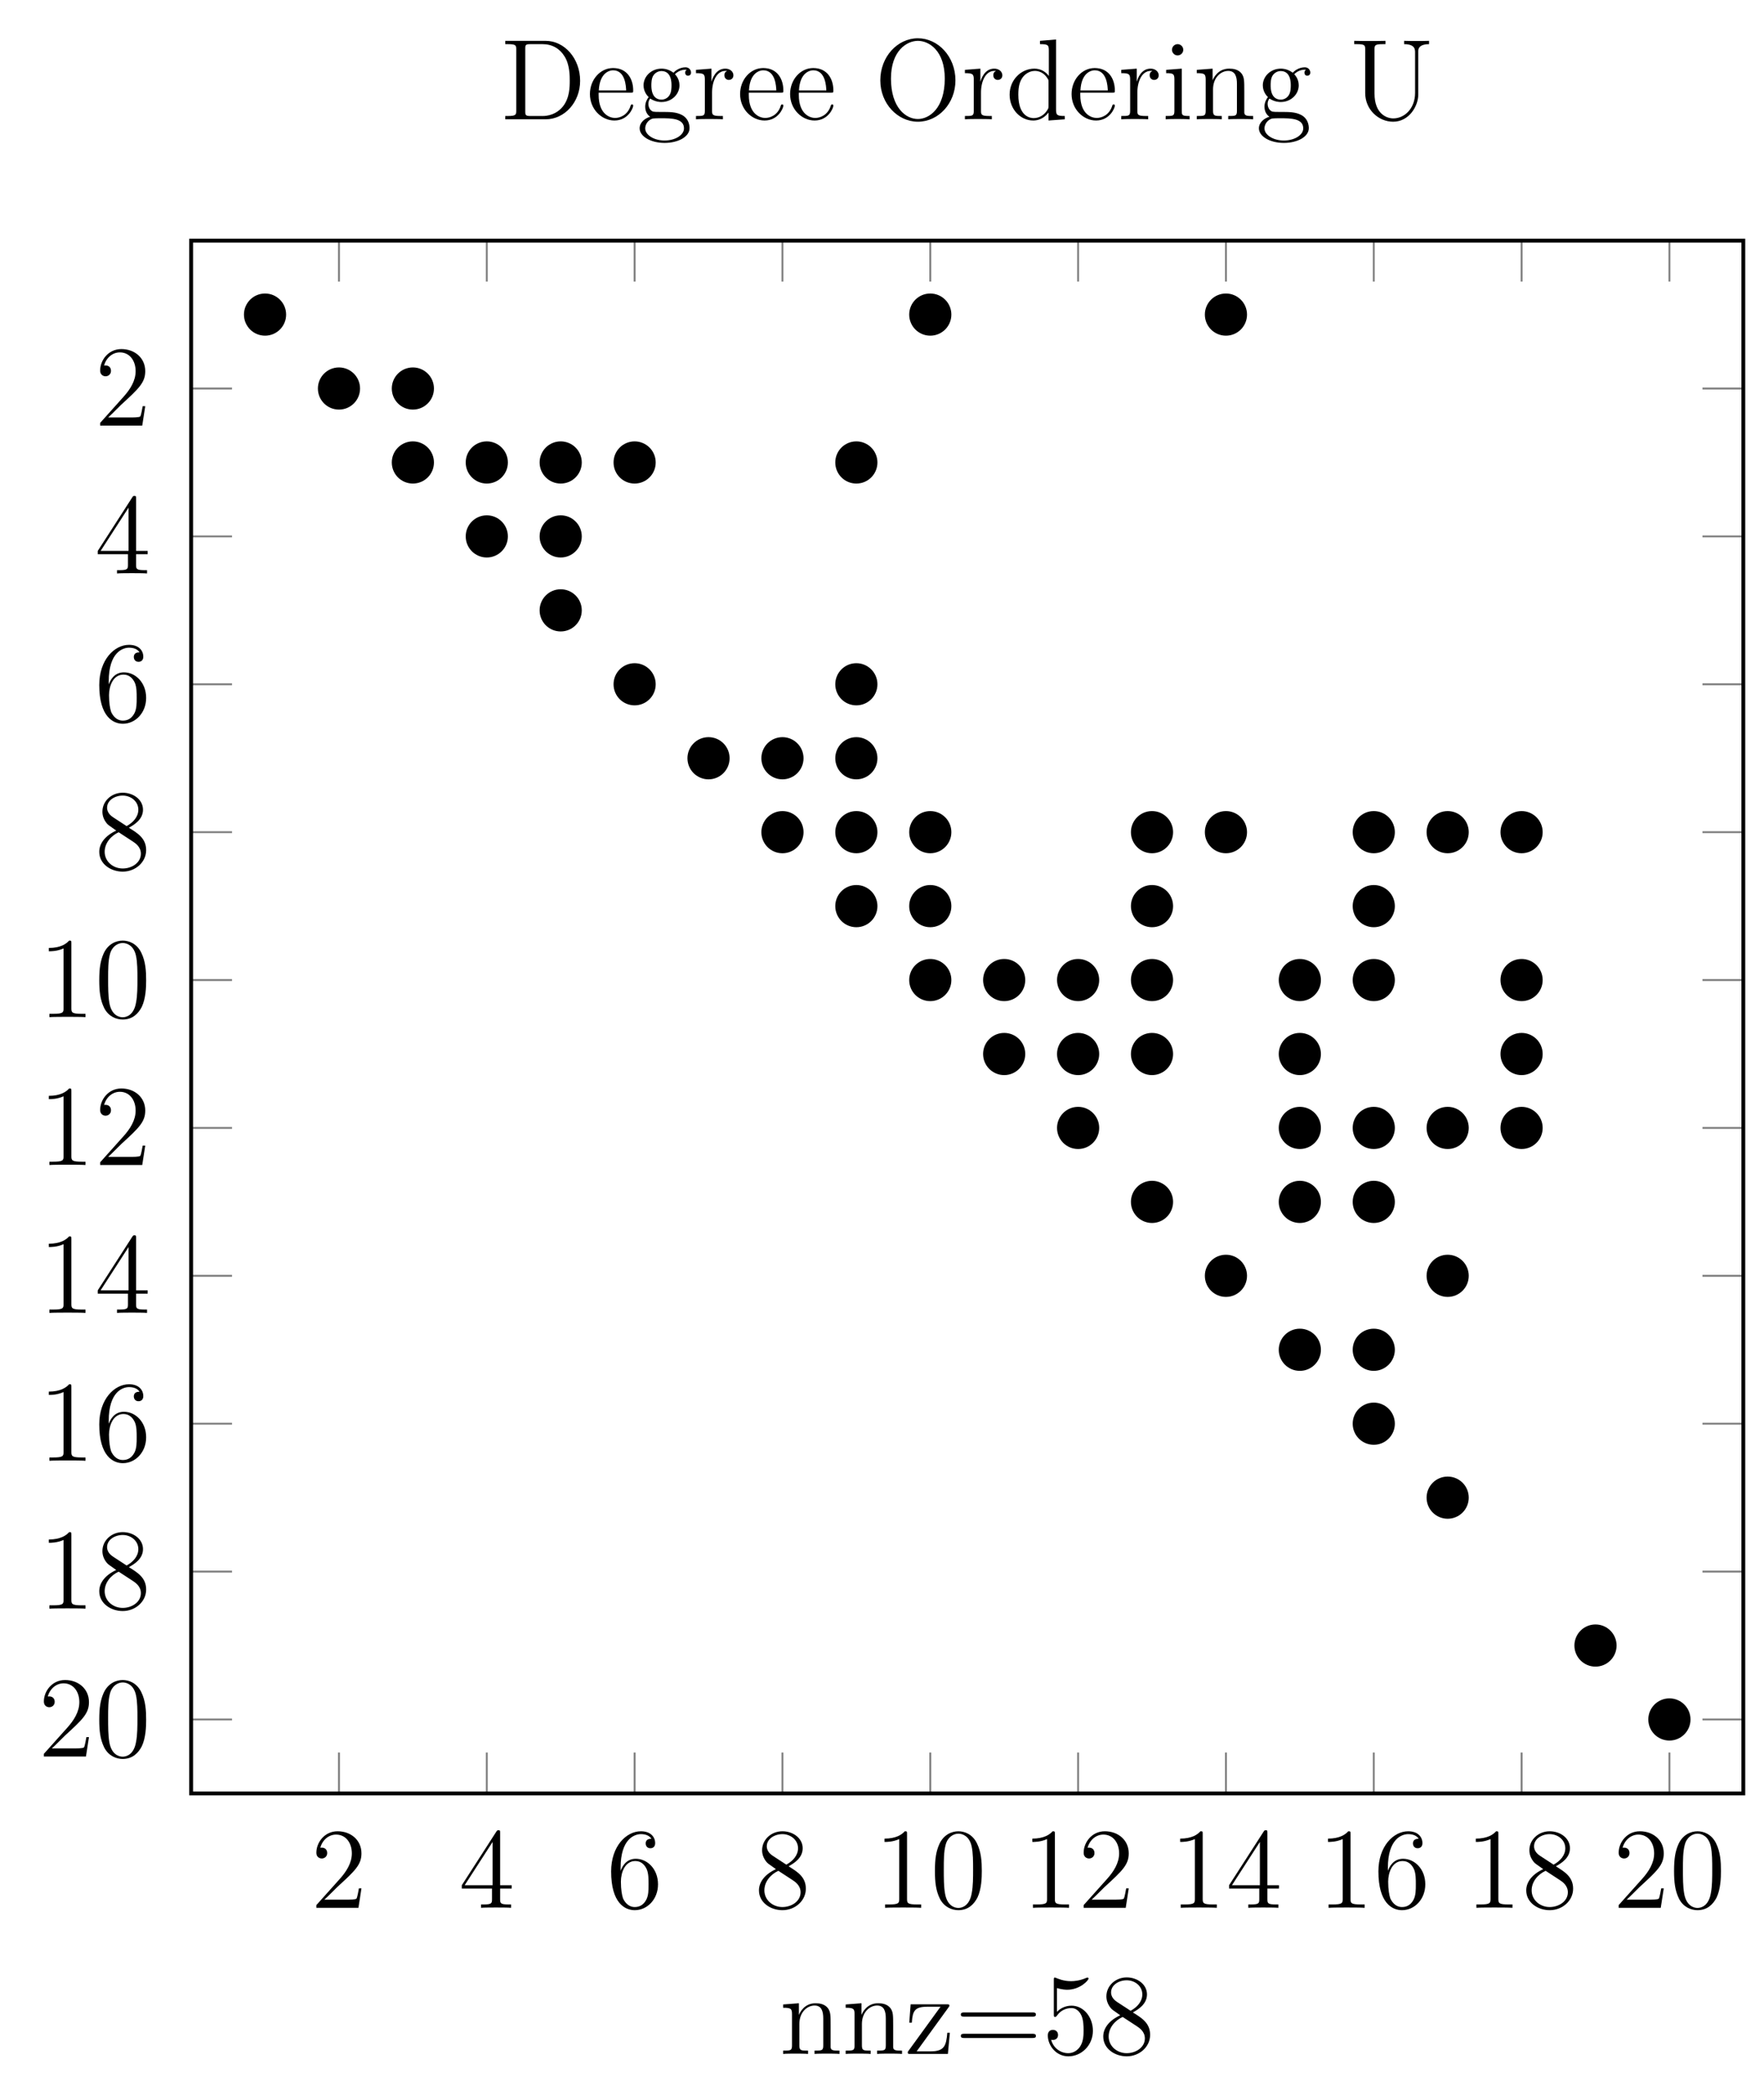 <?xml version="1.0" encoding="UTF-8"?>
<svg xmlns="http://www.w3.org/2000/svg" xmlns:xlink="http://www.w3.org/1999/xlink" width="183.42pt" height="217.72pt" viewBox="0 0 183.42 217.72" version="1.1">
<defs>
<g>
<symbol overflow="visible" id="glyph0-0">
<path style="stroke:none;" d=""/>
</symbol>
<symbol overflow="visible" id="glyph0-1">
<path style="stroke:none;" d="M 5.266 -2.016 L 5 -2.016 C 4.953 -1.812 4.859 -1.141 4.75 -0.953 C 4.656 -0.844 3.984 -0.844 3.625 -0.844 L 1.406 -0.844 C 1.734 -1.125 2.469 -1.891 2.766 -2.172 C 4.594 -3.844 5.266 -4.469 5.266 -5.656 C 5.266 -7.031 4.172 -7.953 2.781 -7.953 C 1.406 -7.953 0.578 -6.766 0.578 -5.734 C 0.578 -5.125 1.109 -5.125 1.141 -5.125 C 1.406 -5.125 1.703 -5.312 1.703 -5.688 C 1.703 -6.031 1.484 -6.25 1.141 -6.25 C 1.047 -6.25 1.016 -6.25 0.984 -6.234 C 1.203 -7.047 1.859 -7.609 2.625 -7.609 C 3.641 -7.609 4.266 -6.75 4.266 -5.656 C 4.266 -4.641 3.688 -3.75 3 -2.984 L 0.578 -0.281 L 0.578 0 L 4.953 0 Z M 5.266 -2.016 "/>
</symbol>
<symbol overflow="visible" id="glyph0-2">
<path style="stroke:none;" d="M 4.312 -7.781 C 4.312 -8.016 4.312 -8.062 4.141 -8.062 C 4.047 -8.062 4.016 -8.062 3.922 -7.922 L 0.328 -2.344 L 0.328 -2 L 3.469 -2 L 3.469 -0.906 C 3.469 -0.469 3.438 -0.344 2.562 -0.344 L 2.328 -0.344 L 2.328 0 C 2.609 -0.031 3.547 -0.031 3.891 -0.031 C 4.219 -0.031 5.172 -0.031 5.453 0 L 5.453 -0.344 L 5.219 -0.344 C 4.344 -0.344 4.312 -0.469 4.312 -0.906 L 4.312 -2 L 5.516 -2 L 5.516 -2.344 L 4.312 -2.344 Z M 3.531 -6.844 L 3.531 -2.344 L 0.625 -2.344 Z M 3.531 -6.844 "/>
</symbol>
<symbol overflow="visible" id="glyph0-3">
<path style="stroke:none;" d="M 1.469 -4.156 C 1.469 -7.188 2.938 -7.656 3.578 -7.656 C 4.016 -7.656 4.453 -7.531 4.672 -7.172 C 4.531 -7.172 4.078 -7.172 4.078 -6.688 C 4.078 -6.422 4.25 -6.188 4.562 -6.188 C 4.859 -6.188 5.062 -6.375 5.062 -6.719 C 5.062 -7.344 4.609 -7.953 3.578 -7.953 C 2.062 -7.953 0.484 -6.406 0.484 -3.781 C 0.484 -0.484 1.922 0.25 2.938 0.25 C 4.25 0.25 5.359 -0.891 5.359 -2.438 C 5.359 -4.031 4.25 -5.094 3.047 -5.094 C 1.984 -5.094 1.594 -4.172 1.469 -3.844 Z M 2.938 -0.078 C 2.188 -0.078 1.828 -0.734 1.719 -0.984 C 1.609 -1.297 1.5 -1.891 1.5 -2.719 C 1.5 -3.672 1.922 -4.859 3 -4.859 C 3.656 -4.859 4 -4.406 4.188 -4 C 4.375 -3.562 4.375 -2.969 4.375 -2.453 C 4.375 -1.844 4.375 -1.297 4.141 -0.844 C 3.844 -0.281 3.422 -0.078 2.938 -0.078 Z M 2.938 -0.078 "/>
</symbol>
<symbol overflow="visible" id="glyph0-4">
<path style="stroke:none;" d="M 3.562 -4.312 C 4.156 -4.641 5.031 -5.188 5.031 -6.188 C 5.031 -7.234 4.031 -7.953 2.922 -7.953 C 1.75 -7.953 0.812 -7.078 0.812 -5.984 C 0.812 -5.578 0.938 -5.172 1.266 -4.766 C 1.406 -4.609 1.406 -4.609 2.25 -4.016 C 1.094 -3.484 0.484 -2.672 0.484 -1.812 C 0.484 -0.531 1.703 0.25 2.922 0.25 C 4.25 0.25 5.359 -0.734 5.359 -1.984 C 5.359 -3.203 4.5 -3.734 3.562 -4.312 Z M 1.938 -5.391 C 1.781 -5.5 1.297 -5.812 1.297 -6.391 C 1.297 -7.172 2.109 -7.656 2.922 -7.656 C 3.781 -7.656 4.547 -7.047 4.547 -6.188 C 4.547 -5.453 4.016 -4.859 3.328 -4.484 Z M 2.5 -3.844 L 3.938 -2.906 C 4.25 -2.703 4.812 -2.328 4.812 -1.609 C 4.812 -0.688 3.891 -0.078 2.922 -0.078 C 1.906 -0.078 1.047 -0.812 1.047 -1.812 C 1.047 -2.734 1.719 -3.484 2.5 -3.844 Z M 2.5 -3.844 "/>
</symbol>
<symbol overflow="visible" id="glyph0-5">
<path style="stroke:none;" d="M 3.438 -7.656 C 3.438 -7.938 3.438 -7.953 3.203 -7.953 C 2.922 -7.625 2.312 -7.188 1.094 -7.188 L 1.094 -6.844 C 1.359 -6.844 1.953 -6.844 2.625 -7.141 L 2.625 -0.922 C 2.625 -0.484 2.578 -0.344 1.531 -0.344 L 1.156 -0.344 L 1.156 0 C 1.484 -0.031 2.641 -0.031 3.031 -0.031 C 3.438 -0.031 4.578 -0.031 4.906 0 L 4.906 -0.344 L 4.531 -0.344 C 3.484 -0.344 3.438 -0.484 3.438 -0.922 Z M 3.438 -7.656 "/>
</symbol>
<symbol overflow="visible" id="glyph0-6">
<path style="stroke:none;" d="M 5.359 -3.828 C 5.359 -4.812 5.297 -5.781 4.859 -6.688 C 4.375 -7.688 3.516 -7.953 2.922 -7.953 C 2.234 -7.953 1.391 -7.609 0.938 -6.609 C 0.609 -5.859 0.484 -5.109 0.484 -3.828 C 0.484 -2.672 0.578 -1.797 1 -0.938 C 1.469 -0.031 2.297 0.25 2.922 0.25 C 3.953 0.25 4.547 -0.375 4.906 -1.062 C 5.328 -1.953 5.359 -3.125 5.359 -3.828 Z M 2.922 0.016 C 2.531 0.016 1.75 -0.203 1.531 -1.5 C 1.406 -2.219 1.406 -3.125 1.406 -3.969 C 1.406 -4.953 1.406 -5.828 1.594 -6.531 C 1.797 -7.344 2.406 -7.703 2.922 -7.703 C 3.375 -7.703 4.062 -7.438 4.297 -6.406 C 4.453 -5.719 4.453 -4.781 4.453 -3.969 C 4.453 -3.172 4.453 -2.266 4.312 -1.531 C 4.094 -0.219 3.328 0.016 2.922 0.016 Z M 2.922 0.016 "/>
</symbol>
<symbol overflow="visible" id="glyph1-0">
<path style="stroke:none;" d=""/>
</symbol>
<symbol overflow="visible" id="glyph1-1">
<path style="stroke:none;" d="M 6.234 0 L 6.234 -0.344 C 5.625 -0.344 5.328 -0.344 5.312 -0.703 L 5.312 -2.906 C 5.312 -4.016 5.312 -4.344 5.047 -4.734 C 4.703 -5.203 4.141 -5.266 3.734 -5.266 C 2.562 -5.266 2.109 -4.281 2.016 -4.047 L 2.016 -5.266 L 0.375 -5.141 L 0.375 -4.797 C 1.188 -4.797 1.297 -4.703 1.297 -4.125 L 1.297 -0.891 C 1.297 -0.344 1.156 -0.344 0.375 -0.344 L 0.375 0 C 0.688 -0.031 1.344 -0.031 1.672 -0.031 C 2.016 -0.031 2.672 -0.031 2.969 0 L 2.969 -0.344 C 2.219 -0.344 2.062 -0.344 2.062 -0.891 L 2.062 -3.109 C 2.062 -4.359 2.891 -5.031 3.641 -5.031 C 4.375 -5.031 4.547 -4.422 4.547 -3.688 L 4.547 -0.891 C 4.547 -0.344 4.406 -0.344 3.641 -0.344 L 3.641 0 C 3.938 -0.031 4.594 -0.031 4.922 -0.031 C 5.266 -0.031 5.922 -0.031 6.234 0 Z M 6.234 0 "/>
</symbol>
<symbol overflow="visible" id="glyph1-2">
<path style="stroke:none;" d="M 4.703 -2.203 L 4.438 -2.203 C 4.328 -0.844 4.125 -0.266 2.703 -0.266 L 1.25 -0.266 L 4.547 -4.812 C 4.656 -4.953 4.656 -4.969 4.656 -5.016 C 4.656 -5.156 4.578 -5.156 4.375 -5.156 L 0.625 -5.156 L 0.484 -3.25 L 0.75 -3.25 C 0.828 -4.469 1.047 -4.906 2.359 -4.906 L 3.734 -4.906 L 0.328 -0.219 C 0.328 0 0.344 0 0.609 0 L 4.5 0 Z M 4.703 -2.203 "/>
</symbol>
<symbol overflow="visible" id="glyph1-3">
<path style="stroke:none;" d="M 8.453 -4.094 C 8.453 -4.312 8.25 -4.312 8.062 -4.312 L 1.031 -4.312 C 0.859 -4.312 0.641 -4.312 0.641 -4.094 C 0.641 -3.875 0.844 -3.875 1.031 -3.875 L 8.062 -3.875 C 8.234 -3.875 8.453 -3.875 8.453 -4.094 Z M 8.453 -1.859 C 8.453 -2.094 8.25 -2.094 8.062 -2.094 L 1.031 -2.094 C 0.859 -2.094 0.641 -2.094 0.641 -1.875 C 0.641 -1.656 0.844 -1.656 1.031 -1.656 L 8.062 -1.656 C 8.234 -1.656 8.453 -1.656 8.453 -1.859 Z M 8.453 -1.859 "/>
</symbol>
<symbol overflow="visible" id="glyph1-4">
<path style="stroke:none;" d="M 5.266 -2.406 C 5.266 -3.828 4.297 -5.016 3.047 -5.016 C 2.359 -5.016 1.844 -4.703 1.531 -4.375 L 1.531 -6.844 C 2.047 -6.688 2.469 -6.672 2.594 -6.672 C 3.938 -6.672 4.812 -7.656 4.812 -7.828 C 4.812 -7.875 4.781 -7.938 4.703 -7.938 C 4.703 -7.938 4.656 -7.938 4.547 -7.891 C 3.891 -7.609 3.312 -7.562 3 -7.562 C 2.219 -7.562 1.656 -7.812 1.422 -7.906 C 1.344 -7.938 1.297 -7.938 1.297 -7.938 C 1.203 -7.938 1.203 -7.859 1.203 -7.672 L 1.203 -4.125 C 1.203 -3.906 1.203 -3.844 1.344 -3.844 C 1.406 -3.844 1.422 -3.844 1.547 -4 C 1.875 -4.484 2.438 -4.766 3.031 -4.766 C 3.672 -4.766 3.984 -4.188 4.078 -3.984 C 4.281 -3.516 4.297 -2.922 4.297 -2.469 C 4.297 -2.016 4.297 -1.344 3.953 -0.797 C 3.688 -0.375 3.234 -0.078 2.703 -0.078 C 1.906 -0.078 1.141 -0.609 0.922 -1.484 C 0.984 -1.453 1.047 -1.453 1.109 -1.453 C 1.312 -1.453 1.641 -1.562 1.641 -1.969 C 1.641 -2.312 1.406 -2.5 1.109 -2.5 C 0.891 -2.5 0.578 -2.391 0.578 -1.922 C 0.578 -0.906 1.406 0.25 2.719 0.25 C 4.078 0.25 5.266 -0.891 5.266 -2.406 Z M 5.266 -2.406 "/>
</symbol>
<symbol overflow="visible" id="glyph1-5">
<path style="stroke:none;" d="M 5.359 -1.984 C 5.359 -3.203 4.5 -3.734 3.562 -4.312 C 4.156 -4.641 5.031 -5.188 5.031 -6.188 C 5.031 -7.234 4.031 -7.953 2.922 -7.953 C 1.75 -7.953 0.812 -7.078 0.812 -5.984 C 0.812 -5.578 0.938 -5.172 1.266 -4.766 C 1.406 -4.609 1.406 -4.609 2.25 -4.016 C 1.094 -3.484 0.484 -2.672 0.484 -1.812 C 0.484 -0.531 1.703 0.25 2.922 0.25 C 4.25 0.25 5.359 -0.734 5.359 -1.984 Z M 4.547 -6.188 C 4.547 -5.453 4.016 -4.859 3.328 -4.484 L 1.938 -5.391 C 1.781 -5.5 1.297 -5.812 1.297 -6.391 C 1.297 -7.172 2.109 -7.656 2.922 -7.656 C 3.781 -7.656 4.547 -7.047 4.547 -6.188 Z M 4.812 -1.609 C 4.812 -0.688 3.891 -0.078 2.922 -0.078 C 1.906 -0.078 1.047 -0.812 1.047 -1.812 C 1.047 -2.734 1.719 -3.484 2.5 -3.844 L 3.938 -2.906 C 4.25 -2.703 4.812 -2.328 4.812 -1.609 Z M 4.812 -1.609 "/>
</symbol>
<symbol overflow="visible" id="glyph1-6">
<path style="stroke:none;" d="M 8.281 -4 C 8.281 -6.312 6.672 -8.156 4.688 -8.156 L 0.5 -8.156 L 0.5 -7.812 L 0.734 -7.812 C 1.609 -7.812 1.641 -7.703 1.641 -7.25 L 1.641 -0.906 C 1.641 -0.469 1.609 -0.344 0.734 -0.344 L 0.5 -0.344 L 0.5 0 L 4.688 0 C 6.688 0 8.281 -1.797 8.281 -4 Z M 7.203 -4.016 C 7.203 -3.344 7.188 -2.219 6.5 -1.344 C 6.109 -0.844 5.391 -0.344 4.391 -0.344 L 3.125 -0.344 C 2.609 -0.344 2.578 -0.438 2.578 -0.828 L 2.578 -7.344 C 2.578 -7.734 2.609 -7.812 3.125 -7.812 L 4.391 -7.812 C 5.375 -7.812 6.172 -7.344 6.656 -6.547 C 7.203 -5.703 7.203 -4.5 7.203 -4.016 Z M 7.203 -4.016 "/>
</symbol>
<symbol overflow="visible" id="glyph1-7">
<path style="stroke:none;" d="M 4.859 -1.422 C 4.859 -1.5 4.812 -1.547 4.734 -1.547 C 4.641 -1.547 4.609 -1.484 4.594 -1.422 C 4.281 -0.422 3.484 -0.141 2.969 -0.141 C 2.469 -0.141 1.266 -0.484 1.266 -2.547 L 1.266 -2.766 L 4.578 -2.766 C 4.844 -2.766 4.859 -2.766 4.859 -3 C 4.859 -4.203 4.219 -5.328 2.766 -5.328 C 1.406 -5.328 0.359 -4.094 0.359 -2.625 C 0.359 -1.047 1.578 0.125 2.906 0.125 C 4.328 0.125 4.859 -1.172 4.859 -1.422 Z M 4.125 -3 L 1.281 -3 C 1.375 -4.875 2.422 -5.094 2.766 -5.094 C 4.047 -5.094 4.109 -3.406 4.125 -3 Z M 4.125 -3 "/>
</symbol>
<symbol overflow="visible" id="glyph1-8">
<path style="stroke:none;" d="M 5.672 -4.859 C 5.672 -5.062 5.516 -5.406 5.094 -5.406 C 4.469 -5.406 4 -5.016 3.844 -4.844 C 3.484 -5.109 3.062 -5.266 2.609 -5.266 C 1.531 -5.266 0.734 -4.453 0.734 -3.531 C 0.734 -2.859 1.141 -2.422 1.266 -2.312 C 1.125 -2.125 0.906 -1.781 0.906 -1.312 C 0.906 -0.625 1.328 -0.328 1.422 -0.266 C 0.875 -0.109 0.328 0.328 0.328 0.938 C 0.328 1.766 1.453 2.453 2.922 2.453 C 4.344 2.453 5.516 1.812 5.516 0.922 C 5.516 0.625 5.438 -0.078 4.719 -0.453 C 4.109 -0.766 3.516 -0.766 2.484 -0.766 C 1.75 -0.766 1.672 -0.766 1.453 -0.984 C 1.344 -1.109 1.234 -1.344 1.234 -1.594 C 1.234 -1.797 1.297 -2 1.422 -2.156 C 1.984 -1.797 2.469 -1.797 2.594 -1.797 C 3.672 -1.797 4.469 -2.609 4.469 -3.531 C 4.469 -3.844 4.375 -4.297 4 -4.688 C 4.453 -5.156 5.016 -5.156 5.078 -5.156 C 5.125 -5.156 5.188 -5.156 5.234 -5.141 C 5.109 -5.094 5.062 -4.969 5.062 -4.844 C 5.062 -4.672 5.172 -4.531 5.359 -4.531 C 5.469 -4.531 5.672 -4.594 5.672 -4.859 Z M 3.641 -3.531 C 3.641 -3.328 3.641 -2.828 3.438 -2.516 C 3.219 -2.156 2.859 -2.047 2.609 -2.047 C 1.547 -2.047 1.547 -3.25 1.547 -3.531 C 1.547 -3.734 1.547 -4.234 1.75 -4.547 C 1.984 -4.906 2.344 -5.016 2.594 -5.016 C 3.641 -5.016 3.641 -3.812 3.641 -3.531 Z M 4.938 0.938 C 4.938 1.641 4.031 2.203 2.922 2.203 C 1.781 2.203 0.906 1.609 0.906 0.938 C 0.906 0.844 0.938 0.375 1.391 0.062 C 1.656 -0.109 1.75 -0.109 2.594 -0.109 C 3.578 -0.109 4.938 -0.109 4.938 0.938 Z M 4.938 0.938 "/>
</symbol>
<symbol overflow="visible" id="glyph1-9">
<path style="stroke:none;" d="M 4.219 -4.578 C 4.219 -4.938 3.891 -5.266 3.375 -5.266 C 2.359 -5.266 2.016 -4.172 1.953 -3.938 L 1.938 -3.938 L 1.938 -5.266 L 0.328 -5.141 L 0.328 -4.797 C 1.141 -4.797 1.25 -4.703 1.25 -4.125 L 1.25 -0.891 C 1.25 -0.344 1.109 -0.344 0.328 -0.344 L 0.328 0 C 0.672 -0.031 1.328 -0.031 1.688 -0.031 C 2.016 -0.031 2.859 -0.031 3.125 0 L 3.125 -0.344 L 2.891 -0.344 C 2.016 -0.344 2 -0.484 2 -0.906 L 2 -2.781 C 2 -3.938 2.469 -5.031 3.391 -5.031 C 3.484 -5.031 3.516 -5.031 3.562 -5.016 C 3.469 -4.969 3.281 -4.906 3.281 -4.578 C 3.281 -4.234 3.547 -4.094 3.734 -4.094 C 3.984 -4.094 4.219 -4.25 4.219 -4.578 Z M 4.219 -4.578 "/>
</symbol>
<symbol overflow="visible" id="glyph1-10">
<path style="stroke:none;" d="M 8.453 -4.047 C 8.453 -6.531 6.641 -8.422 4.547 -8.422 C 2.422 -8.422 0.641 -6.5 0.641 -4.047 C 0.641 -1.625 2.453 0.25 4.547 0.25 C 6.688 0.25 8.453 -1.656 8.453 -4.047 Z M 7.344 -4.234 C 7.344 -1.125 5.719 -0.031 4.547 -0.031 C 3.328 -0.031 1.75 -1.172 1.75 -4.234 C 1.75 -7.156 3.422 -8.156 4.547 -8.156 C 5.719 -8.156 7.344 -7.125 7.344 -4.234 Z M 7.344 -4.234 "/>
</symbol>
<symbol overflow="visible" id="glyph1-11">
<path style="stroke:none;" d="M 6.156 0 L 6.156 -0.344 C 5.344 -0.344 5.25 -0.438 5.25 -1.016 L 5.25 -8.297 L 3.578 -8.156 L 3.578 -7.812 C 4.406 -7.812 4.5 -7.734 4.5 -7.141 L 4.5 -4.5 C 4.25 -4.859 3.734 -5.266 3 -5.266 C 1.609 -5.266 0.422 -4.094 0.422 -2.562 C 0.422 -1.047 1.547 0.125 2.875 0.125 C 3.781 0.125 4.297 -0.484 4.469 -0.703 L 4.469 0.125 Z M 4.469 -1.406 C 4.469 -1.188 4.469 -1.141 4.297 -0.891 C 4.016 -0.469 3.531 -0.125 2.922 -0.125 C 2.625 -0.125 1.328 -0.234 1.328 -2.562 C 1.328 -3.422 1.469 -3.891 1.734 -4.297 C 1.969 -4.656 2.453 -5.031 3.047 -5.031 C 3.797 -5.031 4.203 -4.5 4.328 -4.297 C 4.469 -4.094 4.469 -4.078 4.469 -3.859 Z M 4.469 -1.406 "/>
</symbol>
<symbol overflow="visible" id="glyph1-12">
<path style="stroke:none;" d="M 2.875 0 L 2.875 -0.344 C 2.109 -0.344 2.062 -0.406 2.062 -0.875 L 2.062 -5.266 L 0.438 -5.141 L 0.438 -4.797 C 1.188 -4.797 1.297 -4.719 1.297 -4.141 L 1.297 -0.891 C 1.297 -0.344 1.172 -0.344 0.391 -0.344 L 0.391 0 C 0.734 -0.031 1.297 -0.031 1.656 -0.031 C 1.781 -0.031 2.469 -0.031 2.875 0 Z M 2.219 -7.219 C 2.219 -7.578 1.922 -7.812 1.641 -7.812 C 1.297 -7.812 1.047 -7.547 1.047 -7.219 C 1.047 -6.906 1.312 -6.641 1.625 -6.641 C 1.984 -6.641 2.219 -6.938 2.219 -7.219 Z M 2.219 -7.219 "/>
</symbol>
<symbol overflow="visible" id="glyph1-13">
<path style="stroke:none;" d="M 8.266 -7.812 L 8.266 -8.156 C 7.953 -8.141 7.312 -8.141 6.984 -8.141 C 6.641 -8.141 5.984 -8.141 5.672 -8.156 L 5.672 -7.812 C 6.812 -7.812 6.812 -7.25 6.812 -6.938 L 6.812 -2.75 C 6.812 -1.078 5.672 -0.094 4.547 -0.094 C 3.844 -0.094 2.594 -0.578 2.594 -2.672 L 2.594 -7.25 C 2.594 -7.703 2.625 -7.812 3.484 -7.812 L 3.734 -7.812 L 3.734 -8.156 C 3.438 -8.141 2.469 -8.141 2.109 -8.141 C 1.75 -8.141 0.781 -8.141 0.484 -8.156 L 0.484 -7.812 L 0.734 -7.812 C 1.594 -7.812 1.625 -7.703 1.625 -7.25 L 1.625 -2.734 C 1.625 -1 3.016 0.25 4.531 0.25 C 6.188 0.25 7.141 -1.375 7.141 -2.562 L 7.141 -7.094 C 7.141 -7.812 8.062 -7.812 8.266 -7.812 Z M 8.266 -7.812 "/>
</symbol>
</g>
</defs>
<g id="surface1">
<path style="fill:none;stroke-width:0.199;stroke-linecap:butt;stroke-linejoin:miter;stroke:rgb(50%,50%,50%);stroke-opacity:1;stroke-miterlimit:10;" d="M 15.372 0.001 L 15.372 -4.253 M 30.743 0.001 L 30.743 -4.253 M 46.114 0.001 L 46.114 -4.253 M 61.485 0.001 L 61.485 -4.253 M 76.856 0.001 L 76.856 -4.253 M 92.228 0.001 L 92.228 -4.253 M 107.599 0.001 L 107.599 -4.253 M 122.97 0.001 L 122.97 -4.253 M 138.341 0.001 L 138.341 -4.253 M 153.712 0.001 L 153.712 -4.253 M 15.372 -161.397 L 15.372 -157.143 M 30.743 -161.397 L 30.743 -157.143 M 46.114 -161.397 L 46.114 -157.143 M 61.485 -161.397 L 61.485 -157.143 M 76.856 -161.397 L 76.856 -157.143 M 92.228 -161.397 L 92.228 -157.143 M 107.599 -161.397 L 107.599 -157.143 M 122.97 -161.397 L 122.97 -157.143 M 138.341 -161.397 L 138.341 -157.143 M 153.712 -161.397 L 153.712 -157.143 " transform="matrix(1,0,0,-1,19.874,25.013)"/>
<path style="fill:none;stroke-width:0.199;stroke-linecap:butt;stroke-linejoin:miter;stroke:rgb(50%,50%,50%);stroke-opacity:1;stroke-miterlimit:10;" d="M 0.001 -15.37 L 4.251 -15.37 M 0.001 -30.741 L 4.251 -30.741 M 0.001 -46.112 L 4.251 -46.112 M 0.001 -61.483 L 4.251 -61.483 M 0.001 -76.854 L 4.251 -76.854 M 0.001 -92.225 L 4.251 -92.225 M 0.001 -107.596 L 4.251 -107.596 M 0.001 -122.967 L 4.251 -122.967 M 0.001 -138.339 L 4.251 -138.339 M 0.001 -153.71 L 4.251 -153.71 M 161.396 -15.37 L 157.146 -15.37 M 161.396 -30.741 L 157.146 -30.741 M 161.396 -46.112 L 157.146 -46.112 M 161.396 -61.483 L 157.146 -61.483 M 161.396 -76.854 L 157.146 -76.854 M 161.396 -92.225 L 157.146 -92.225 M 161.396 -107.596 L 157.146 -107.596 M 161.396 -122.967 L 157.146 -122.967 M 161.396 -138.339 L 157.146 -138.339 M 161.396 -153.71 L 157.146 -153.71 " transform="matrix(1,0,0,-1,19.874,25.013)"/>
<path style="fill:none;stroke-width:0.399;stroke-linecap:butt;stroke-linejoin:miter;stroke:rgb(0%,0%,0%);stroke-opacity:1;stroke-miterlimit:10;" d="M 0.001 0.001 L 0.001 -161.397 L 161.396 -161.397 L 161.396 0.001 Z M 0.001 0.001 " transform="matrix(1,0,0,-1,19.874,25.013)"/>
<g style="fill:rgb(0%,0%,0%);fill-opacity:1;">
  <use xlink:href="#glyph0-1" x="32.318" y="198.297"/>
</g>
<g style="fill:rgb(0%,0%,0%);fill-opacity:1;">
  <use xlink:href="#glyph0-2" x="47.69" y="198.297"/>
</g>
<g style="fill:rgb(0%,0%,0%);fill-opacity:1;">
  <use xlink:href="#glyph0-3" x="63.061" y="198.297"/>
</g>
<g style="fill:rgb(0%,0%,0%);fill-opacity:1;">
  <use xlink:href="#glyph0-4" x="78.432" y="198.297"/>
</g>
<g style="fill:rgb(0%,0%,0%);fill-opacity:1;">
  <use xlink:href="#glyph0-5" x="90.876" y="198.297"/>
  <use xlink:href="#glyph0-6" x="96.729" y="198.297"/>
</g>
<g style="fill:rgb(0%,0%,0%);fill-opacity:1;">
  <use xlink:href="#glyph0-5" x="106.247" y="198.297"/>
  <use xlink:href="#glyph0-1" x="112.1" y="198.297"/>
</g>
<g style="fill:rgb(0%,0%,0%);fill-opacity:1;">
  <use xlink:href="#glyph0-5" x="121.618" y="198.297"/>
  <use xlink:href="#glyph0-2" x="127.471" y="198.297"/>
</g>
<g style="fill:rgb(0%,0%,0%);fill-opacity:1;">
  <use xlink:href="#glyph0-5" x="136.989" y="198.297"/>
  <use xlink:href="#glyph0-3" x="142.842" y="198.297"/>
</g>
<g style="fill:rgb(0%,0%,0%);fill-opacity:1;">
  <use xlink:href="#glyph0-5" x="152.36" y="198.297"/>
  <use xlink:href="#glyph0-4" x="158.213" y="198.297"/>
</g>
<g style="fill:rgb(0%,0%,0%);fill-opacity:1;">
  <use xlink:href="#glyph0-1" x="167.731" y="198.297"/>
  <use xlink:href="#glyph0-6" x="173.584" y="198.297"/>
</g>
<g style="fill:rgb(0%,0%,0%);fill-opacity:1;">
  <use xlink:href="#glyph0-1" x="9.837" y="44.236"/>
</g>
<g style="fill:rgb(0%,0%,0%);fill-opacity:1;">
  <use xlink:href="#glyph0-2" x="9.837" y="59.607"/>
</g>
<g style="fill:rgb(0%,0%,0%);fill-opacity:1;">
  <use xlink:href="#glyph0-3" x="9.837" y="74.978"/>
</g>
<g style="fill:rgb(0%,0%,0%);fill-opacity:1;">
  <use xlink:href="#glyph0-4" x="9.837" y="90.349"/>
</g>
<g style="fill:rgb(0%,0%,0%);fill-opacity:1;">
  <use xlink:href="#glyph0-5" x="3.984" y="105.72"/>
  <use xlink:href="#glyph0-6" x="9.837" y="105.72"/>
</g>
<g style="fill:rgb(0%,0%,0%);fill-opacity:1;">
  <use xlink:href="#glyph0-5" x="3.984" y="121.091"/>
  <use xlink:href="#glyph0-1" x="9.837" y="121.091"/>
</g>
<g style="fill:rgb(0%,0%,0%);fill-opacity:1;">
  <use xlink:href="#glyph0-5" x="3.984" y="136.462"/>
  <use xlink:href="#glyph0-2" x="9.837" y="136.462"/>
</g>
<g style="fill:rgb(0%,0%,0%);fill-opacity:1;">
  <use xlink:href="#glyph0-5" x="3.984" y="151.833"/>
  <use xlink:href="#glyph0-3" x="9.837" y="151.833"/>
</g>
<g style="fill:rgb(0%,0%,0%);fill-opacity:1;">
  <use xlink:href="#glyph0-5" x="3.984" y="167.204"/>
  <use xlink:href="#glyph0-4" x="9.837" y="167.204"/>
</g>
<g style="fill:rgb(0%,0%,0%);fill-opacity:1;">
  <use xlink:href="#glyph0-1" x="3.984" y="182.576"/>
  <use xlink:href="#glyph0-6" x="9.837" y="182.576"/>
</g>
<path style="fill-rule:nonzero;fill:rgb(0%,0%,0%);fill-opacity:1;stroke-width:0.399;stroke-linecap:butt;stroke-linejoin:miter;stroke:rgb(0%,0%,0%);stroke-opacity:1;stroke-miterlimit:10;" d="M 9.677 -7.686 C 9.677 -6.585 8.786 -5.694 7.685 -5.694 C 6.587 -5.694 5.692 -6.585 5.692 -7.686 C 5.692 -8.788 6.587 -9.678 7.685 -9.678 C 8.786 -9.678 9.677 -8.788 9.677 -7.686 Z M 9.677 -7.686 " transform="matrix(1,0,0,-1,19.874,25.013)"/>
<path style="fill-rule:nonzero;fill:rgb(0%,0%,0%);fill-opacity:1;stroke-width:0.399;stroke-linecap:butt;stroke-linejoin:miter;stroke:rgb(0%,0%,0%);stroke-opacity:1;stroke-miterlimit:10;" d="M 17.364 -15.37 C 17.364 -14.272 16.47 -13.378 15.372 -13.378 C 14.271 -13.378 13.38 -14.272 13.38 -15.37 C 13.38 -16.471 14.271 -17.362 15.372 -17.362 C 16.47 -17.362 17.364 -16.471 17.364 -15.37 Z M 17.364 -15.37 " transform="matrix(1,0,0,-1,19.874,25.013)"/>
<path style="fill-rule:nonzero;fill:rgb(0%,0%,0%);fill-opacity:1;stroke-width:0.399;stroke-linecap:butt;stroke-linejoin:miter;stroke:rgb(0%,0%,0%);stroke-opacity:1;stroke-miterlimit:10;" d="M 25.048 -15.37 C 25.048 -14.272 24.157 -13.378 23.056 -13.378 C 21.954 -13.378 21.064 -14.272 21.064 -15.37 C 21.064 -16.471 21.954 -17.362 23.056 -17.362 C 24.157 -17.362 25.048 -16.471 25.048 -15.37 Z M 25.048 -15.37 " transform="matrix(1,0,0,-1,19.874,25.013)"/>
<path style="fill-rule:nonzero;fill:rgb(0%,0%,0%);fill-opacity:1;stroke-width:0.399;stroke-linecap:butt;stroke-linejoin:miter;stroke:rgb(0%,0%,0%);stroke-opacity:1;stroke-miterlimit:10;" d="M 25.048 -23.057 C 25.048 -21.956 24.157 -21.065 23.056 -21.065 C 21.954 -21.065 21.064 -21.956 21.064 -23.057 C 21.064 -24.159 21.954 -25.049 23.056 -25.049 C 24.157 -25.049 25.048 -24.159 25.048 -23.057 Z M 25.048 -23.057 " transform="matrix(1,0,0,-1,19.874,25.013)"/>
<path style="fill-rule:nonzero;fill:rgb(0%,0%,0%);fill-opacity:1;stroke-width:0.399;stroke-linecap:butt;stroke-linejoin:miter;stroke:rgb(0%,0%,0%);stroke-opacity:1;stroke-miterlimit:10;" d="M 32.735 -23.057 C 32.735 -21.956 31.841 -21.065 30.743 -21.065 C 29.642 -21.065 28.751 -21.956 28.751 -23.057 C 28.751 -24.159 29.642 -25.049 30.743 -25.049 C 31.841 -25.049 32.735 -24.159 32.735 -23.057 Z M 32.735 -23.057 " transform="matrix(1,0,0,-1,19.874,25.013)"/>
<path style="fill-rule:nonzero;fill:rgb(0%,0%,0%);fill-opacity:1;stroke-width:0.399;stroke-linecap:butt;stroke-linejoin:miter;stroke:rgb(0%,0%,0%);stroke-opacity:1;stroke-miterlimit:10;" d="M 32.735 -30.741 C 32.735 -29.643 31.841 -28.749 30.743 -28.749 C 29.642 -28.749 28.751 -29.643 28.751 -30.741 C 28.751 -31.842 29.642 -32.733 30.743 -32.733 C 31.841 -32.733 32.735 -31.842 32.735 -30.741 Z M 32.735 -30.741 " transform="matrix(1,0,0,-1,19.874,25.013)"/>
<path style="fill-rule:nonzero;fill:rgb(0%,0%,0%);fill-opacity:1;stroke-width:0.399;stroke-linecap:butt;stroke-linejoin:miter;stroke:rgb(0%,0%,0%);stroke-opacity:1;stroke-miterlimit:10;" d="M 40.419 -23.057 C 40.419 -21.956 39.528 -21.065 38.427 -21.065 C 37.325 -21.065 36.435 -21.956 36.435 -23.057 C 36.435 -24.159 37.325 -25.049 38.427 -25.049 C 39.528 -25.049 40.419 -24.159 40.419 -23.057 Z M 40.419 -23.057 " transform="matrix(1,0,0,-1,19.874,25.013)"/>
<path style="fill-rule:nonzero;fill:rgb(0%,0%,0%);fill-opacity:1;stroke-width:0.399;stroke-linecap:butt;stroke-linejoin:miter;stroke:rgb(0%,0%,0%);stroke-opacity:1;stroke-miterlimit:10;" d="M 40.419 -30.741 C 40.419 -29.643 39.528 -28.749 38.427 -28.749 C 37.325 -28.749 36.435 -29.643 36.435 -30.741 C 36.435 -31.842 37.325 -32.733 38.427 -32.733 C 39.528 -32.733 40.419 -31.842 40.419 -30.741 Z M 40.419 -30.741 " transform="matrix(1,0,0,-1,19.874,25.013)"/>
<path style="fill-rule:nonzero;fill:rgb(0%,0%,0%);fill-opacity:1;stroke-width:0.399;stroke-linecap:butt;stroke-linejoin:miter;stroke:rgb(0%,0%,0%);stroke-opacity:1;stroke-miterlimit:10;" d="M 40.419 -38.428 C 40.419 -37.327 39.528 -36.436 38.427 -36.436 C 37.325 -36.436 36.435 -37.327 36.435 -38.428 C 36.435 -39.53 37.325 -40.421 38.427 -40.421 C 39.528 -40.421 40.419 -39.53 40.419 -38.428 Z M 40.419 -38.428 " transform="matrix(1,0,0,-1,19.874,25.013)"/>
<path style="fill-rule:nonzero;fill:rgb(0%,0%,0%);fill-opacity:1;stroke-width:0.399;stroke-linecap:butt;stroke-linejoin:miter;stroke:rgb(0%,0%,0%);stroke-opacity:1;stroke-miterlimit:10;" d="M 48.106 -23.057 C 48.106 -21.956 47.212 -21.065 46.114 -21.065 C 45.013 -21.065 44.122 -21.956 44.122 -23.057 C 44.122 -24.159 45.013 -25.049 46.114 -25.049 C 47.212 -25.049 48.106 -24.159 48.106 -23.057 Z M 48.106 -23.057 " transform="matrix(1,0,0,-1,19.874,25.013)"/>
<path style="fill-rule:nonzero;fill:rgb(0%,0%,0%);fill-opacity:1;stroke-width:0.399;stroke-linecap:butt;stroke-linejoin:miter;stroke:rgb(0%,0%,0%);stroke-opacity:1;stroke-miterlimit:10;" d="M 48.106 -46.112 C 48.106 -45.014 47.212 -44.12 46.114 -44.12 C 45.013 -44.12 44.122 -45.014 44.122 -46.112 C 44.122 -47.214 45.013 -48.104 46.114 -48.104 C 47.212 -48.104 48.106 -47.214 48.106 -46.112 Z M 48.106 -46.112 " transform="matrix(1,0,0,-1,19.874,25.013)"/>
<path style="fill-rule:nonzero;fill:rgb(0%,0%,0%);fill-opacity:1;stroke-width:0.399;stroke-linecap:butt;stroke-linejoin:miter;stroke:rgb(0%,0%,0%);stroke-opacity:1;stroke-miterlimit:10;" d="M 55.79 -53.8 C 55.79 -52.698 54.899 -51.807 53.798 -51.807 C 52.696 -51.807 51.806 -52.698 51.806 -53.8 C 51.806 -54.897 52.696 -55.792 53.798 -55.792 C 54.899 -55.792 55.79 -54.897 55.79 -53.8 Z M 55.79 -53.8 " transform="matrix(1,0,0,-1,19.874,25.013)"/>
<path style="fill-rule:nonzero;fill:rgb(0%,0%,0%);fill-opacity:1;stroke-width:0.399;stroke-linecap:butt;stroke-linejoin:miter;stroke:rgb(0%,0%,0%);stroke-opacity:1;stroke-miterlimit:10;" d="M 63.478 -53.8 C 63.478 -52.698 62.583 -51.807 61.485 -51.807 C 60.384 -51.807 59.493 -52.698 59.493 -53.8 C 59.493 -54.897 60.384 -55.792 61.485 -55.792 C 62.583 -55.792 63.478 -54.897 63.478 -53.8 Z M 63.478 -53.8 " transform="matrix(1,0,0,-1,19.874,25.013)"/>
<path style="fill-rule:nonzero;fill:rgb(0%,0%,0%);fill-opacity:1;stroke-width:0.399;stroke-linecap:butt;stroke-linejoin:miter;stroke:rgb(0%,0%,0%);stroke-opacity:1;stroke-miterlimit:10;" d="M 63.478 -61.483 C 63.478 -60.385 62.583 -59.491 61.485 -59.491 C 60.384 -59.491 59.493 -60.385 59.493 -61.483 C 59.493 -62.585 60.384 -63.475 61.485 -63.475 C 62.583 -63.475 63.478 -62.585 63.478 -61.483 Z M 63.478 -61.483 " transform="matrix(1,0,0,-1,19.874,25.013)"/>
<path style="fill-rule:nonzero;fill:rgb(0%,0%,0%);fill-opacity:1;stroke-width:0.399;stroke-linecap:butt;stroke-linejoin:miter;stroke:rgb(0%,0%,0%);stroke-opacity:1;stroke-miterlimit:10;" d="M 71.161 -23.057 C 71.161 -21.956 70.271 -21.065 69.169 -21.065 C 68.067 -21.065 67.177 -21.956 67.177 -23.057 C 67.177 -24.159 68.067 -25.049 69.169 -25.049 C 70.271 -25.049 71.161 -24.159 71.161 -23.057 Z M 71.161 -23.057 " transform="matrix(1,0,0,-1,19.874,25.013)"/>
<path style="fill-rule:nonzero;fill:rgb(0%,0%,0%);fill-opacity:1;stroke-width:0.399;stroke-linecap:butt;stroke-linejoin:miter;stroke:rgb(0%,0%,0%);stroke-opacity:1;stroke-miterlimit:10;" d="M 71.161 -46.112 C 71.161 -45.014 70.271 -44.12 69.169 -44.12 C 68.067 -44.12 67.177 -45.014 67.177 -46.112 C 67.177 -47.214 68.067 -48.104 69.169 -48.104 C 70.271 -48.104 71.161 -47.214 71.161 -46.112 Z M 71.161 -46.112 " transform="matrix(1,0,0,-1,19.874,25.013)"/>
<path style="fill-rule:nonzero;fill:rgb(0%,0%,0%);fill-opacity:1;stroke-width:0.399;stroke-linecap:butt;stroke-linejoin:miter;stroke:rgb(0%,0%,0%);stroke-opacity:1;stroke-miterlimit:10;" d="M 71.161 -53.8 C 71.161 -52.698 70.271 -51.807 69.169 -51.807 C 68.067 -51.807 67.177 -52.698 67.177 -53.8 C 67.177 -54.897 68.067 -55.792 69.169 -55.792 C 70.271 -55.792 71.161 -54.897 71.161 -53.8 Z M 71.161 -53.8 " transform="matrix(1,0,0,-1,19.874,25.013)"/>
<path style="fill-rule:nonzero;fill:rgb(0%,0%,0%);fill-opacity:1;stroke-width:0.399;stroke-linecap:butt;stroke-linejoin:miter;stroke:rgb(0%,0%,0%);stroke-opacity:1;stroke-miterlimit:10;" d="M 71.161 -61.483 C 71.161 -60.385 70.271 -59.491 69.169 -59.491 C 68.067 -59.491 67.177 -60.385 67.177 -61.483 C 67.177 -62.585 68.067 -63.475 69.169 -63.475 C 70.271 -63.475 71.161 -62.585 71.161 -61.483 Z M 71.161 -61.483 " transform="matrix(1,0,0,-1,19.874,25.013)"/>
<path style="fill-rule:nonzero;fill:rgb(0%,0%,0%);fill-opacity:1;stroke-width:0.399;stroke-linecap:butt;stroke-linejoin:miter;stroke:rgb(0%,0%,0%);stroke-opacity:1;stroke-miterlimit:10;" d="M 71.161 -69.171 C 71.161 -68.069 70.271 -67.178 69.169 -67.178 C 68.067 -67.178 67.177 -68.069 67.177 -69.171 C 67.177 -70.268 68.067 -71.163 69.169 -71.163 C 70.271 -71.163 71.161 -70.268 71.161 -69.171 Z M 71.161 -69.171 " transform="matrix(1,0,0,-1,19.874,25.013)"/>
<path style="fill-rule:nonzero;fill:rgb(0%,0%,0%);fill-opacity:1;stroke-width:0.399;stroke-linecap:butt;stroke-linejoin:miter;stroke:rgb(0%,0%,0%);stroke-opacity:1;stroke-miterlimit:10;" d="M 78.849 -7.686 C 78.849 -6.585 77.954 -5.694 76.856 -5.694 C 75.755 -5.694 74.864 -6.585 74.864 -7.686 C 74.864 -8.788 75.755 -9.678 76.856 -9.678 C 77.954 -9.678 78.849 -8.788 78.849 -7.686 Z M 78.849 -7.686 " transform="matrix(1,0,0,-1,19.874,25.013)"/>
<path style="fill-rule:nonzero;fill:rgb(0%,0%,0%);fill-opacity:1;stroke-width:0.399;stroke-linecap:butt;stroke-linejoin:miter;stroke:rgb(0%,0%,0%);stroke-opacity:1;stroke-miterlimit:10;" d="M 78.849 -61.483 C 78.849 -60.385 77.954 -59.491 76.856 -59.491 C 75.755 -59.491 74.864 -60.385 74.864 -61.483 C 74.864 -62.585 75.755 -63.475 76.856 -63.475 C 77.954 -63.475 78.849 -62.585 78.849 -61.483 Z M 78.849 -61.483 " transform="matrix(1,0,0,-1,19.874,25.013)"/>
<path style="fill-rule:nonzero;fill:rgb(0%,0%,0%);fill-opacity:1;stroke-width:0.399;stroke-linecap:butt;stroke-linejoin:miter;stroke:rgb(0%,0%,0%);stroke-opacity:1;stroke-miterlimit:10;" d="M 78.849 -69.171 C 78.849 -68.069 77.954 -67.178 76.856 -67.178 C 75.755 -67.178 74.864 -68.069 74.864 -69.171 C 74.864 -70.268 75.755 -71.163 76.856 -71.163 C 77.954 -71.163 78.849 -70.268 78.849 -69.171 Z M 78.849 -69.171 " transform="matrix(1,0,0,-1,19.874,25.013)"/>
<path style="fill-rule:nonzero;fill:rgb(0%,0%,0%);fill-opacity:1;stroke-width:0.399;stroke-linecap:butt;stroke-linejoin:miter;stroke:rgb(0%,0%,0%);stroke-opacity:1;stroke-miterlimit:10;" d="M 78.849 -76.854 C 78.849 -75.757 77.954 -74.862 76.856 -74.862 C 75.755 -74.862 74.864 -75.757 74.864 -76.854 C 74.864 -77.956 75.755 -78.846 76.856 -78.846 C 77.954 -78.846 78.849 -77.956 78.849 -76.854 Z M 78.849 -76.854 " transform="matrix(1,0,0,-1,19.874,25.013)"/>
<path style="fill-rule:nonzero;fill:rgb(0%,0%,0%);fill-opacity:1;stroke-width:0.399;stroke-linecap:butt;stroke-linejoin:miter;stroke:rgb(0%,0%,0%);stroke-opacity:1;stroke-miterlimit:10;" d="M 86.532 -76.854 C 86.532 -75.757 85.642 -74.862 84.54 -74.862 C 83.439 -74.862 82.548 -75.757 82.548 -76.854 C 82.548 -77.956 83.439 -78.846 84.54 -78.846 C 85.642 -78.846 86.532 -77.956 86.532 -76.854 Z M 86.532 -76.854 " transform="matrix(1,0,0,-1,19.874,25.013)"/>
<path style="fill-rule:nonzero;fill:rgb(0%,0%,0%);fill-opacity:1;stroke-width:0.399;stroke-linecap:butt;stroke-linejoin:miter;stroke:rgb(0%,0%,0%);stroke-opacity:1;stroke-miterlimit:10;" d="M 86.532 -84.542 C 86.532 -83.44 85.642 -82.549 84.54 -82.549 C 83.439 -82.549 82.548 -83.44 82.548 -84.542 C 82.548 -85.639 83.439 -86.534 84.54 -86.534 C 85.642 -86.534 86.532 -85.639 86.532 -84.542 Z M 86.532 -84.542 " transform="matrix(1,0,0,-1,19.874,25.013)"/>
<path style="fill-rule:nonzero;fill:rgb(0%,0%,0%);fill-opacity:1;stroke-width:0.399;stroke-linecap:butt;stroke-linejoin:miter;stroke:rgb(0%,0%,0%);stroke-opacity:1;stroke-miterlimit:10;" d="M 94.22 -76.854 C 94.22 -75.757 93.325 -74.862 92.228 -74.862 C 91.126 -74.862 90.235 -75.757 90.235 -76.854 C 90.235 -77.956 91.126 -78.846 92.228 -78.846 C 93.325 -78.846 94.22 -77.956 94.22 -76.854 Z M 94.22 -76.854 " transform="matrix(1,0,0,-1,19.874,25.013)"/>
<path style="fill-rule:nonzero;fill:rgb(0%,0%,0%);fill-opacity:1;stroke-width:0.399;stroke-linecap:butt;stroke-linejoin:miter;stroke:rgb(0%,0%,0%);stroke-opacity:1;stroke-miterlimit:10;" d="M 94.22 -84.542 C 94.22 -83.44 93.325 -82.549 92.228 -82.549 C 91.126 -82.549 90.235 -83.44 90.235 -84.542 C 90.235 -85.639 91.126 -86.534 92.228 -86.534 C 93.325 -86.534 94.22 -85.639 94.22 -84.542 Z M 94.22 -84.542 " transform="matrix(1,0,0,-1,19.874,25.013)"/>
<path style="fill-rule:nonzero;fill:rgb(0%,0%,0%);fill-opacity:1;stroke-width:0.399;stroke-linecap:butt;stroke-linejoin:miter;stroke:rgb(0%,0%,0%);stroke-opacity:1;stroke-miterlimit:10;" d="M 94.22 -92.225 C 94.22 -91.124 93.325 -90.233 92.228 -90.233 C 91.126 -90.233 90.235 -91.124 90.235 -92.225 C 90.235 -93.327 91.126 -94.217 92.228 -94.217 C 93.325 -94.217 94.22 -93.327 94.22 -92.225 Z M 94.22 -92.225 " transform="matrix(1,0,0,-1,19.874,25.013)"/>
<path style="fill-rule:nonzero;fill:rgb(0%,0%,0%);fill-opacity:1;stroke-width:0.399;stroke-linecap:butt;stroke-linejoin:miter;stroke:rgb(0%,0%,0%);stroke-opacity:1;stroke-miterlimit:10;" d="M 101.903 -61.483 C 101.903 -60.385 101.013 -59.491 99.911 -59.491 C 98.81 -59.491 97.919 -60.385 97.919 -61.483 C 97.919 -62.585 98.81 -63.475 99.911 -63.475 C 101.013 -63.475 101.903 -62.585 101.903 -61.483 Z M 101.903 -61.483 " transform="matrix(1,0,0,-1,19.874,25.013)"/>
<path style="fill-rule:nonzero;fill:rgb(0%,0%,0%);fill-opacity:1;stroke-width:0.399;stroke-linecap:butt;stroke-linejoin:miter;stroke:rgb(0%,0%,0%);stroke-opacity:1;stroke-miterlimit:10;" d="M 101.903 -69.171 C 101.903 -68.069 101.013 -67.178 99.911 -67.178 C 98.81 -67.178 97.919 -68.069 97.919 -69.171 C 97.919 -70.268 98.81 -71.163 99.911 -71.163 C 101.013 -71.163 101.903 -70.268 101.903 -69.171 Z M 101.903 -69.171 " transform="matrix(1,0,0,-1,19.874,25.013)"/>
<path style="fill-rule:nonzero;fill:rgb(0%,0%,0%);fill-opacity:1;stroke-width:0.399;stroke-linecap:butt;stroke-linejoin:miter;stroke:rgb(0%,0%,0%);stroke-opacity:1;stroke-miterlimit:10;" d="M 101.903 -76.854 C 101.903 -75.757 101.013 -74.862 99.911 -74.862 C 98.81 -74.862 97.919 -75.757 97.919 -76.854 C 97.919 -77.956 98.81 -78.846 99.911 -78.846 C 101.013 -78.846 101.903 -77.956 101.903 -76.854 Z M 101.903 -76.854 " transform="matrix(1,0,0,-1,19.874,25.013)"/>
<path style="fill-rule:nonzero;fill:rgb(0%,0%,0%);fill-opacity:1;stroke-width:0.399;stroke-linecap:butt;stroke-linejoin:miter;stroke:rgb(0%,0%,0%);stroke-opacity:1;stroke-miterlimit:10;" d="M 101.903 -84.542 C 101.903 -83.44 101.013 -82.549 99.911 -82.549 C 98.81 -82.549 97.919 -83.44 97.919 -84.542 C 97.919 -85.639 98.81 -86.534 99.911 -86.534 C 101.013 -86.534 101.903 -85.639 101.903 -84.542 Z M 101.903 -84.542 " transform="matrix(1,0,0,-1,19.874,25.013)"/>
<path style="fill-rule:nonzero;fill:rgb(0%,0%,0%);fill-opacity:1;stroke-width:0.399;stroke-linecap:butt;stroke-linejoin:miter;stroke:rgb(0%,0%,0%);stroke-opacity:1;stroke-miterlimit:10;" d="M 101.903 -99.913 C 101.903 -98.811 101.013 -97.921 99.911 -97.921 C 98.81 -97.921 97.919 -98.811 97.919 -99.913 C 97.919 -101.01 98.81 -101.905 99.911 -101.905 C 101.013 -101.905 101.903 -101.01 101.903 -99.913 Z M 101.903 -99.913 " transform="matrix(1,0,0,-1,19.874,25.013)"/>
<path style="fill-rule:nonzero;fill:rgb(0%,0%,0%);fill-opacity:1;stroke-width:0.399;stroke-linecap:butt;stroke-linejoin:miter;stroke:rgb(0%,0%,0%);stroke-opacity:1;stroke-miterlimit:10;" d="M 109.591 -7.686 C 109.591 -6.585 108.696 -5.694 107.599 -5.694 C 106.497 -5.694 105.606 -6.585 105.606 -7.686 C 105.606 -8.788 106.497 -9.678 107.599 -9.678 C 108.696 -9.678 109.591 -8.788 109.591 -7.686 Z M 109.591 -7.686 " transform="matrix(1,0,0,-1,19.874,25.013)"/>
<path style="fill-rule:nonzero;fill:rgb(0%,0%,0%);fill-opacity:1;stroke-width:0.399;stroke-linecap:butt;stroke-linejoin:miter;stroke:rgb(0%,0%,0%);stroke-opacity:1;stroke-miterlimit:10;" d="M 109.591 -61.483 C 109.591 -60.385 108.696 -59.491 107.599 -59.491 C 106.497 -59.491 105.606 -60.385 105.606 -61.483 C 105.606 -62.585 106.497 -63.475 107.599 -63.475 C 108.696 -63.475 109.591 -62.585 109.591 -61.483 Z M 109.591 -61.483 " transform="matrix(1,0,0,-1,19.874,25.013)"/>
<path style="fill-rule:nonzero;fill:rgb(0%,0%,0%);fill-opacity:1;stroke-width:0.399;stroke-linecap:butt;stroke-linejoin:miter;stroke:rgb(0%,0%,0%);stroke-opacity:1;stroke-miterlimit:10;" d="M 109.591 -107.596 C 109.591 -106.495 108.696 -105.604 107.599 -105.604 C 106.497 -105.604 105.606 -106.495 105.606 -107.596 C 105.606 -108.698 106.497 -109.589 107.599 -109.589 C 108.696 -109.589 109.591 -108.698 109.591 -107.596 Z M 109.591 -107.596 " transform="matrix(1,0,0,-1,19.874,25.013)"/>
<path style="fill-rule:nonzero;fill:rgb(0%,0%,0%);fill-opacity:1;stroke-width:0.399;stroke-linecap:butt;stroke-linejoin:miter;stroke:rgb(0%,0%,0%);stroke-opacity:1;stroke-miterlimit:10;" d="M 117.274 -76.854 C 117.274 -75.757 116.384 -74.862 115.282 -74.862 C 114.181 -74.862 113.29 -75.757 113.29 -76.854 C 113.29 -77.956 114.181 -78.846 115.282 -78.846 C 116.384 -78.846 117.274 -77.956 117.274 -76.854 Z M 117.274 -76.854 " transform="matrix(1,0,0,-1,19.874,25.013)"/>
<path style="fill-rule:nonzero;fill:rgb(0%,0%,0%);fill-opacity:1;stroke-width:0.399;stroke-linecap:butt;stroke-linejoin:miter;stroke:rgb(0%,0%,0%);stroke-opacity:1;stroke-miterlimit:10;" d="M 117.274 -84.542 C 117.274 -83.44 116.384 -82.549 115.282 -82.549 C 114.181 -82.549 113.29 -83.44 113.29 -84.542 C 113.29 -85.639 114.181 -86.534 115.282 -86.534 C 116.384 -86.534 117.274 -85.639 117.274 -84.542 Z M 117.274 -84.542 " transform="matrix(1,0,0,-1,19.874,25.013)"/>
<path style="fill-rule:nonzero;fill:rgb(0%,0%,0%);fill-opacity:1;stroke-width:0.399;stroke-linecap:butt;stroke-linejoin:miter;stroke:rgb(0%,0%,0%);stroke-opacity:1;stroke-miterlimit:10;" d="M 117.274 -92.225 C 117.274 -91.124 116.384 -90.233 115.282 -90.233 C 114.181 -90.233 113.29 -91.124 113.29 -92.225 C 113.29 -93.327 114.181 -94.217 115.282 -94.217 C 116.384 -94.217 117.274 -93.327 117.274 -92.225 Z M 117.274 -92.225 " transform="matrix(1,0,0,-1,19.874,25.013)"/>
<path style="fill-rule:nonzero;fill:rgb(0%,0%,0%);fill-opacity:1;stroke-width:0.399;stroke-linecap:butt;stroke-linejoin:miter;stroke:rgb(0%,0%,0%);stroke-opacity:1;stroke-miterlimit:10;" d="M 117.274 -99.913 C 117.274 -98.811 116.384 -97.921 115.282 -97.921 C 114.181 -97.921 113.29 -98.811 113.29 -99.913 C 113.29 -101.01 114.181 -101.905 115.282 -101.905 C 116.384 -101.905 117.274 -101.01 117.274 -99.913 Z M 117.274 -99.913 " transform="matrix(1,0,0,-1,19.874,25.013)"/>
<path style="fill-rule:nonzero;fill:rgb(0%,0%,0%);fill-opacity:1;stroke-width:0.399;stroke-linecap:butt;stroke-linejoin:miter;stroke:rgb(0%,0%,0%);stroke-opacity:1;stroke-miterlimit:10;" d="M 117.274 -115.284 C 117.274 -114.182 116.384 -113.292 115.282 -113.292 C 114.181 -113.292 113.29 -114.182 113.29 -115.284 C 113.29 -116.382 114.181 -117.276 115.282 -117.276 C 116.384 -117.276 117.274 -116.382 117.274 -115.284 Z M 117.274 -115.284 " transform="matrix(1,0,0,-1,19.874,25.013)"/>
<path style="fill-rule:nonzero;fill:rgb(0%,0%,0%);fill-opacity:1;stroke-width:0.399;stroke-linecap:butt;stroke-linejoin:miter;stroke:rgb(0%,0%,0%);stroke-opacity:1;stroke-miterlimit:10;" d="M 124.962 -61.483 C 124.962 -60.385 124.067 -59.491 122.97 -59.491 C 121.868 -59.491 120.978 -60.385 120.978 -61.483 C 120.978 -62.585 121.868 -63.475 122.97 -63.475 C 124.067 -63.475 124.962 -62.585 124.962 -61.483 Z M 124.962 -61.483 " transform="matrix(1,0,0,-1,19.874,25.013)"/>
<path style="fill-rule:nonzero;fill:rgb(0%,0%,0%);fill-opacity:1;stroke-width:0.399;stroke-linecap:butt;stroke-linejoin:miter;stroke:rgb(0%,0%,0%);stroke-opacity:1;stroke-miterlimit:10;" d="M 124.962 -69.171 C 124.962 -68.069 124.067 -67.178 122.97 -67.178 C 121.868 -67.178 120.978 -68.069 120.978 -69.171 C 120.978 -70.268 121.868 -71.163 122.97 -71.163 C 124.067 -71.163 124.962 -70.268 124.962 -69.171 Z M 124.962 -69.171 " transform="matrix(1,0,0,-1,19.874,25.013)"/>
<path style="fill-rule:nonzero;fill:rgb(0%,0%,0%);fill-opacity:1;stroke-width:0.399;stroke-linecap:butt;stroke-linejoin:miter;stroke:rgb(0%,0%,0%);stroke-opacity:1;stroke-miterlimit:10;" d="M 124.962 -76.854 C 124.962 -75.757 124.067 -74.862 122.97 -74.862 C 121.868 -74.862 120.978 -75.757 120.978 -76.854 C 120.978 -77.956 121.868 -78.846 122.97 -78.846 C 124.067 -78.846 124.962 -77.956 124.962 -76.854 Z M 124.962 -76.854 " transform="matrix(1,0,0,-1,19.874,25.013)"/>
<path style="fill-rule:nonzero;fill:rgb(0%,0%,0%);fill-opacity:1;stroke-width:0.399;stroke-linecap:butt;stroke-linejoin:miter;stroke:rgb(0%,0%,0%);stroke-opacity:1;stroke-miterlimit:10;" d="M 124.962 -92.225 C 124.962 -91.124 124.067 -90.233 122.97 -90.233 C 121.868 -90.233 120.978 -91.124 120.978 -92.225 C 120.978 -93.327 121.868 -94.217 122.97 -94.217 C 124.067 -94.217 124.962 -93.327 124.962 -92.225 Z M 124.962 -92.225 " transform="matrix(1,0,0,-1,19.874,25.013)"/>
<path style="fill-rule:nonzero;fill:rgb(0%,0%,0%);fill-opacity:1;stroke-width:0.399;stroke-linecap:butt;stroke-linejoin:miter;stroke:rgb(0%,0%,0%);stroke-opacity:1;stroke-miterlimit:10;" d="M 124.962 -99.913 C 124.962 -98.811 124.067 -97.921 122.97 -97.921 C 121.868 -97.921 120.978 -98.811 120.978 -99.913 C 120.978 -101.01 121.868 -101.905 122.97 -101.905 C 124.067 -101.905 124.962 -101.01 124.962 -99.913 Z M 124.962 -99.913 " transform="matrix(1,0,0,-1,19.874,25.013)"/>
<path style="fill-rule:nonzero;fill:rgb(0%,0%,0%);fill-opacity:1;stroke-width:0.399;stroke-linecap:butt;stroke-linejoin:miter;stroke:rgb(0%,0%,0%);stroke-opacity:1;stroke-miterlimit:10;" d="M 124.962 -115.284 C 124.962 -114.182 124.067 -113.292 122.97 -113.292 C 121.868 -113.292 120.978 -114.182 120.978 -115.284 C 120.978 -116.382 121.868 -117.276 122.97 -117.276 C 124.067 -117.276 124.962 -116.382 124.962 -115.284 Z M 124.962 -115.284 " transform="matrix(1,0,0,-1,19.874,25.013)"/>
<path style="fill-rule:nonzero;fill:rgb(0%,0%,0%);fill-opacity:1;stroke-width:0.399;stroke-linecap:butt;stroke-linejoin:miter;stroke:rgb(0%,0%,0%);stroke-opacity:1;stroke-miterlimit:10;" d="M 124.962 -122.967 C 124.962 -121.866 124.067 -120.975 122.97 -120.975 C 121.868 -120.975 120.978 -121.866 120.978 -122.967 C 120.978 -124.069 121.868 -124.96 122.97 -124.96 C 124.067 -124.96 124.962 -124.069 124.962 -122.967 Z M 124.962 -122.967 " transform="matrix(1,0,0,-1,19.874,25.013)"/>
<path style="fill-rule:nonzero;fill:rgb(0%,0%,0%);fill-opacity:1;stroke-width:0.399;stroke-linecap:butt;stroke-linejoin:miter;stroke:rgb(0%,0%,0%);stroke-opacity:1;stroke-miterlimit:10;" d="M 132.646 -61.483 C 132.646 -60.385 131.755 -59.491 130.653 -59.491 C 129.552 -59.491 128.661 -60.385 128.661 -61.483 C 128.661 -62.585 129.552 -63.475 130.653 -63.475 C 131.755 -63.475 132.646 -62.585 132.646 -61.483 Z M 132.646 -61.483 " transform="matrix(1,0,0,-1,19.874,25.013)"/>
<path style="fill-rule:nonzero;fill:rgb(0%,0%,0%);fill-opacity:1;stroke-width:0.399;stroke-linecap:butt;stroke-linejoin:miter;stroke:rgb(0%,0%,0%);stroke-opacity:1;stroke-miterlimit:10;" d="M 132.646 -92.225 C 132.646 -91.124 131.755 -90.233 130.653 -90.233 C 129.552 -90.233 128.661 -91.124 128.661 -92.225 C 128.661 -93.327 129.552 -94.217 130.653 -94.217 C 131.755 -94.217 132.646 -93.327 132.646 -92.225 Z M 132.646 -92.225 " transform="matrix(1,0,0,-1,19.874,25.013)"/>
<path style="fill-rule:nonzero;fill:rgb(0%,0%,0%);fill-opacity:1;stroke-width:0.399;stroke-linecap:butt;stroke-linejoin:miter;stroke:rgb(0%,0%,0%);stroke-opacity:1;stroke-miterlimit:10;" d="M 132.646 -107.596 C 132.646 -106.495 131.755 -105.604 130.653 -105.604 C 129.552 -105.604 128.661 -106.495 128.661 -107.596 C 128.661 -108.698 129.552 -109.589 130.653 -109.589 C 131.755 -109.589 132.646 -108.698 132.646 -107.596 Z M 132.646 -107.596 " transform="matrix(1,0,0,-1,19.874,25.013)"/>
<path style="fill-rule:nonzero;fill:rgb(0%,0%,0%);fill-opacity:1;stroke-width:0.399;stroke-linecap:butt;stroke-linejoin:miter;stroke:rgb(0%,0%,0%);stroke-opacity:1;stroke-miterlimit:10;" d="M 132.646 -130.655 C 132.646 -129.553 131.755 -128.663 130.653 -128.663 C 129.552 -128.663 128.661 -129.553 128.661 -130.655 C 128.661 -131.753 129.552 -132.647 130.653 -132.647 C 131.755 -132.647 132.646 -131.753 132.646 -130.655 Z M 132.646 -130.655 " transform="matrix(1,0,0,-1,19.874,25.013)"/>
<path style="fill-rule:nonzero;fill:rgb(0%,0%,0%);fill-opacity:1;stroke-width:0.399;stroke-linecap:butt;stroke-linejoin:miter;stroke:rgb(0%,0%,0%);stroke-opacity:1;stroke-miterlimit:10;" d="M 140.333 -61.483 C 140.333 -60.385 139.439 -59.491 138.341 -59.491 C 137.239 -59.491 136.345 -60.385 136.345 -61.483 C 136.345 -62.585 137.239 -63.475 138.341 -63.475 C 139.439 -63.475 140.333 -62.585 140.333 -61.483 Z M 140.333 -61.483 " transform="matrix(1,0,0,-1,19.874,25.013)"/>
<path style="fill-rule:nonzero;fill:rgb(0%,0%,0%);fill-opacity:1;stroke-width:0.399;stroke-linecap:butt;stroke-linejoin:miter;stroke:rgb(0%,0%,0%);stroke-opacity:1;stroke-miterlimit:10;" d="M 140.333 -76.854 C 140.333 -75.757 139.439 -74.862 138.341 -74.862 C 137.239 -74.862 136.345 -75.757 136.345 -76.854 C 136.345 -77.956 137.239 -78.846 138.341 -78.846 C 139.439 -78.846 140.333 -77.956 140.333 -76.854 Z M 140.333 -76.854 " transform="matrix(1,0,0,-1,19.874,25.013)"/>
<path style="fill-rule:nonzero;fill:rgb(0%,0%,0%);fill-opacity:1;stroke-width:0.399;stroke-linecap:butt;stroke-linejoin:miter;stroke:rgb(0%,0%,0%);stroke-opacity:1;stroke-miterlimit:10;" d="M 140.333 -84.542 C 140.333 -83.44 139.439 -82.549 138.341 -82.549 C 137.239 -82.549 136.345 -83.44 136.345 -84.542 C 136.345 -85.639 137.239 -86.534 138.341 -86.534 C 139.439 -86.534 140.333 -85.639 140.333 -84.542 Z M 140.333 -84.542 " transform="matrix(1,0,0,-1,19.874,25.013)"/>
<path style="fill-rule:nonzero;fill:rgb(0%,0%,0%);fill-opacity:1;stroke-width:0.399;stroke-linecap:butt;stroke-linejoin:miter;stroke:rgb(0%,0%,0%);stroke-opacity:1;stroke-miterlimit:10;" d="M 140.333 -92.225 C 140.333 -91.124 139.439 -90.233 138.341 -90.233 C 137.239 -90.233 136.345 -91.124 136.345 -92.225 C 136.345 -93.327 137.239 -94.217 138.341 -94.217 C 139.439 -94.217 140.333 -93.327 140.333 -92.225 Z M 140.333 -92.225 " transform="matrix(1,0,0,-1,19.874,25.013)"/>
<path style="fill-rule:nonzero;fill:rgb(0%,0%,0%);fill-opacity:1;stroke-width:0.399;stroke-linecap:butt;stroke-linejoin:miter;stroke:rgb(0%,0%,0%);stroke-opacity:1;stroke-miterlimit:10;" d="M 148.017 -146.026 C 148.017 -144.924 147.126 -144.034 146.024 -144.034 C 144.923 -144.034 144.032 -144.924 144.032 -146.026 C 144.032 -147.124 144.923 -148.018 146.024 -148.018 C 147.126 -148.018 148.017 -147.124 148.017 -146.026 Z M 148.017 -146.026 " transform="matrix(1,0,0,-1,19.874,25.013)"/>
<path style="fill-rule:nonzero;fill:rgb(0%,0%,0%);fill-opacity:1;stroke-width:0.399;stroke-linecap:butt;stroke-linejoin:miter;stroke:rgb(0%,0%,0%);stroke-opacity:1;stroke-miterlimit:10;" d="M 155.704 -153.71 C 155.704 -152.608 154.81 -151.717 153.712 -151.717 C 152.61 -151.717 151.716 -152.608 151.716 -153.71 C 151.716 -154.811 152.61 -155.702 153.712 -155.702 C 154.81 -155.702 155.704 -154.811 155.704 -153.71 Z M 155.704 -153.71 " transform="matrix(1,0,0,-1,19.874,25.013)"/>
<g style="fill:rgb(0%,0%,0%);fill-opacity:1;">
  <use xlink:href="#glyph1-1" x="81.055" y="213.487"/>
  <use xlink:href="#glyph1-1" x="87.559" y="213.487"/>
  <use xlink:href="#glyph1-2" x="94.062" y="213.487"/>
  <use xlink:href="#glyph1-3" x="99.263" y="213.487"/>
  <use xlink:href="#glyph1-4" x="108.373" y="213.487"/>
  <use xlink:href="#glyph1-5" x="114.231" y="213.487"/>
</g>
<g style="fill:rgb(0%,0%,0%);fill-opacity:1;">
  <use xlink:href="#glyph1-6" x="52.039" y="12.401"/>
  <use xlink:href="#glyph1-7" x="60.981" y="12.401"/>
  <use xlink:href="#glyph1-8" x="66.182" y="12.401"/>
  <use xlink:href="#glyph1-9" x="72.04" y="12.401"/>
  <use xlink:href="#glyph1-7" x="76.595" y="12.401"/>
  <use xlink:href="#glyph1-7" x="81.795" y="12.401"/>
</g>
<g style="fill:rgb(0%,0%,0%);fill-opacity:1;">
  <use xlink:href="#glyph1-10" x="90.893" y="12.401"/>
  <use xlink:href="#glyph1-9" x="100.003" y="12.401"/>
  <use xlink:href="#glyph1-11" x="104.558" y="12.401"/>
  <use xlink:href="#glyph1-7" x="111.062" y="12.401"/>
  <use xlink:href="#glyph1-9" x="116.262" y="12.401"/>
  <use xlink:href="#glyph1-12" x="120.817" y="12.401"/>
  <use xlink:href="#glyph1-1" x="124.069" y="12.401"/>
  <use xlink:href="#glyph1-8" x="130.573" y="12.401"/>
</g>
<g style="fill:rgb(0%,0%,0%);fill-opacity:1;">
  <use xlink:href="#glyph1-13" x="140.328" y="12.401"/>
</g>
</g>
</svg>

